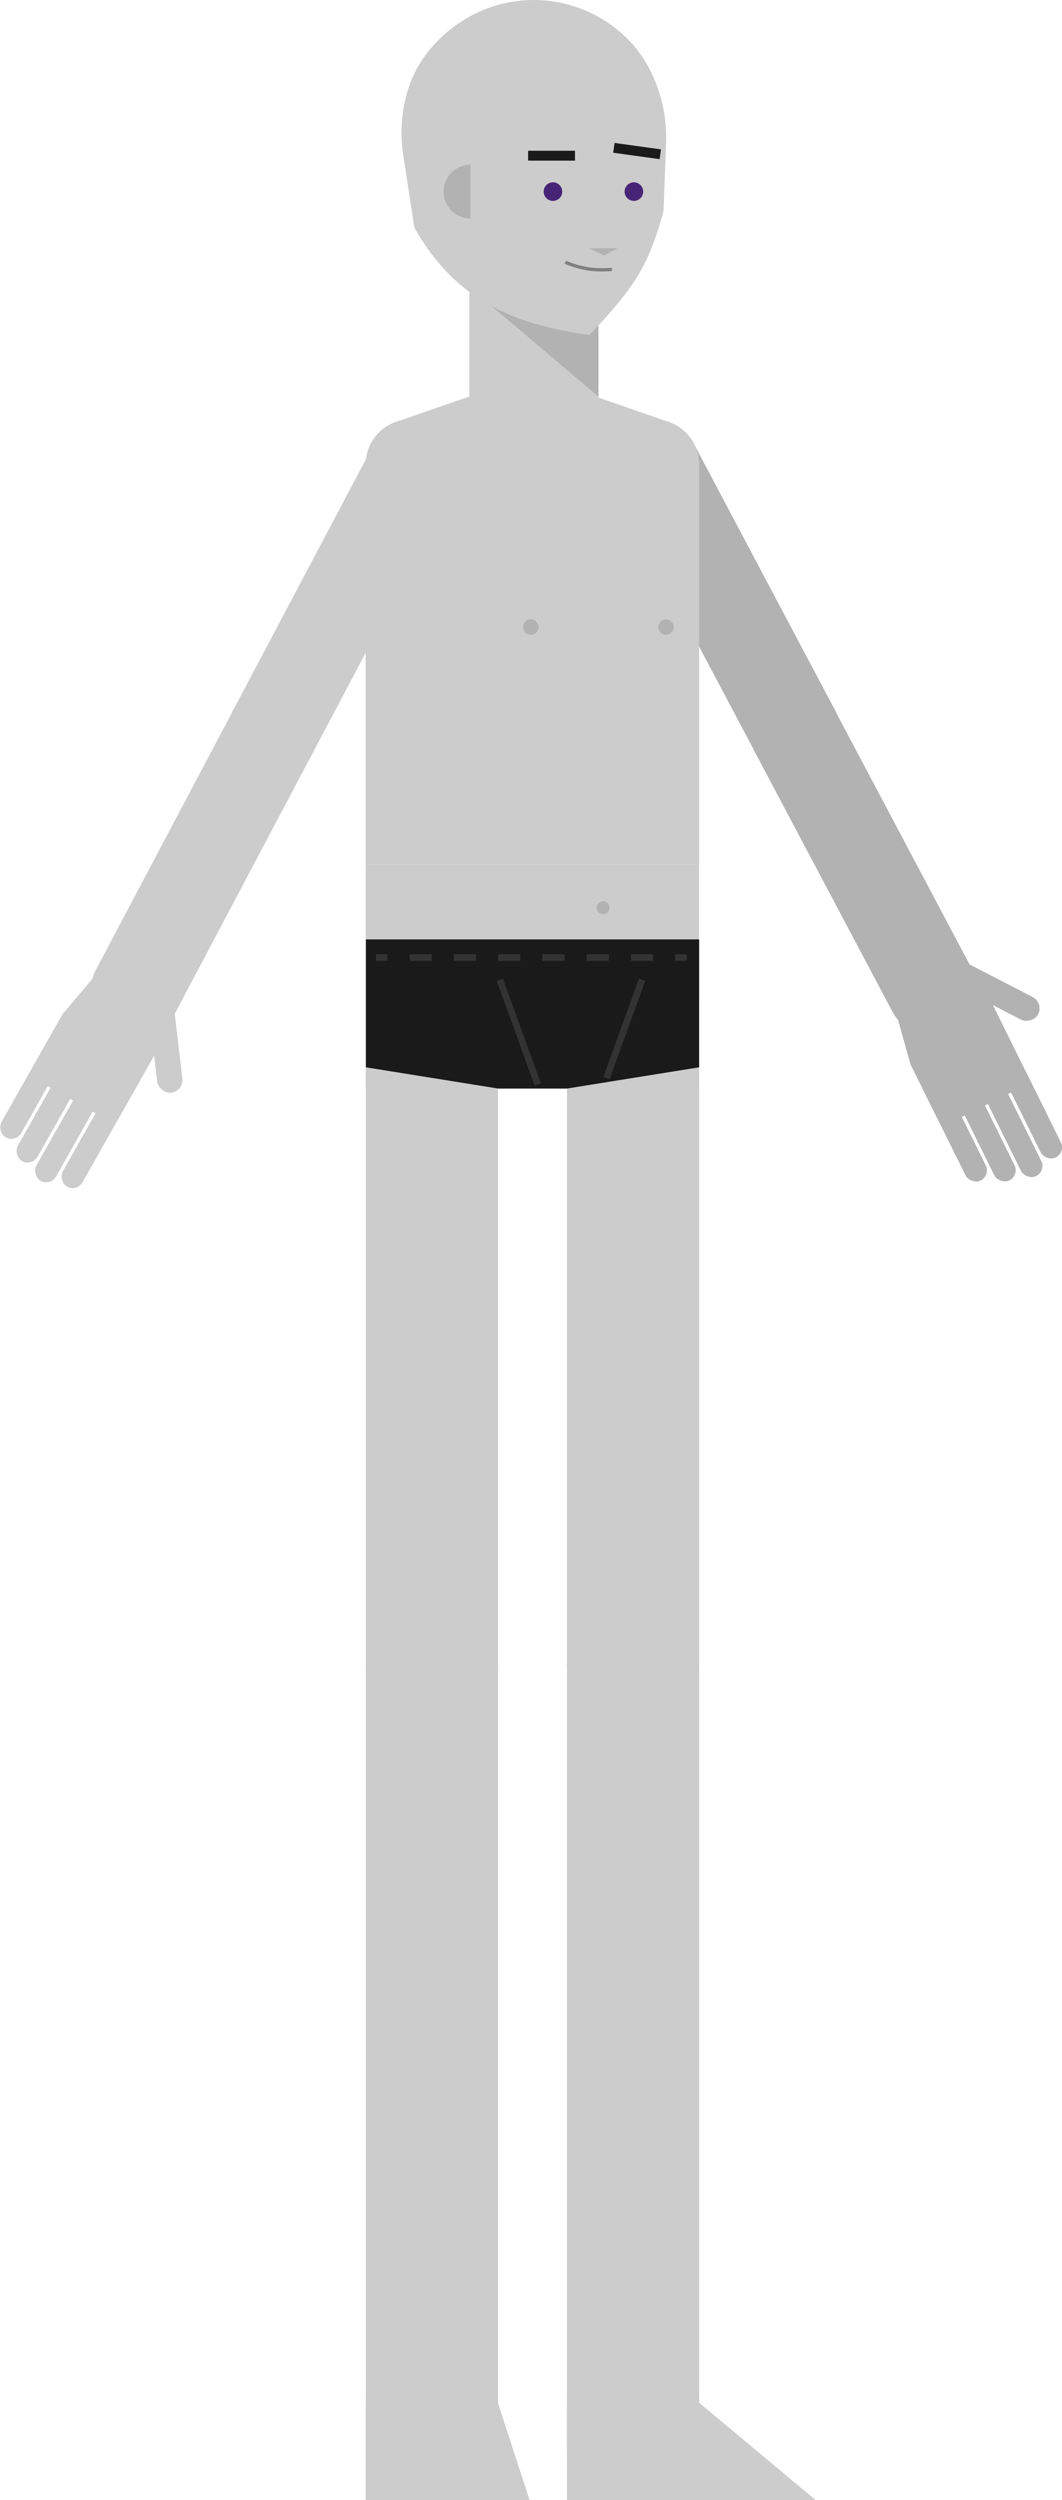 <svg xmlns="http://www.w3.org/2000/svg" viewBox="0 0 322.41 758.62"><defs><style>.cls-1{fill:#b2b2b2;}.cls-2{fill:#ccc;}.cls-3{fill:#482476;}.cls-4,.cls-5,.cls-7,.cls-8{fill:none;stroke-miterlimit:10;}.cls-4{stroke:#1a1a1a;stroke-width:3px;}.cls-5{stroke:gray;}.cls-6{fill:#1a1a1a;}.cls-7,.cls-8{stroke:#333;stroke-width:2px;}.cls-8{stroke-dasharray:6.72 6.72;}</style></defs><title>Asset 18</title><g id="Layer_2" data-name="Layer 2"><g id="Layer_5" data-name="Layer 5"><rect class="cls-1" x="206.48" y="123.02" width="27.41" height="117.84" rx="13.7" transform="translate(499.95 239.54) rotate(152.07)"/><path class="cls-1" d="M262,203h.45a13.48,13.48,0,0,1,13.48,13.48V305.6a13.7,13.7,0,0,1-13.7,13.7h0a13.7,13.7,0,0,1-13.7-13.7V216.46A13.48,13.48,0,0,1,262,203Z" transform="translate(616.15 369.05) rotate(152.07)"/><rect class="cls-1" x="307.8" y="322.89" width="6.85" height="19.17" rx="3.43" transform="translate(737.65 492.39) rotate(153.67)"/><rect class="cls-1" x="313.05" y="333.98" width="6.85" height="18.18" rx="3.43" transform="translate(752.29 510.15) rotate(153.67)"/><circle class="cls-1" cx="313.96" cy="338" r="3.43"/><path class="cls-1" d="M310,330l-21.11,10.45a3.43,3.43,0,0,1-4.59-1.56L276.43,323l-3.81-13.6a14,14,0,0,1,7.28-16.34h0a14,14,0,0,1,18.78,6.34l12.89,26.05A3.43,3.43,0,0,1,310,330Z"/><circle class="cls-1" cx="308.5" cy="326.96" r="3.43"/><circle class="cls-1" cx="301.46" cy="330.44" r="3.43"/><circle class="cls-1" cx="294.43" cy="333.92" r="3.43"/><circle class="cls-1" cx="287.39" cy="337.4" r="3.43"/><rect class="cls-1" x="293.73" y="329.86" width="6.85" height="19.17" rx="3.43" transform="translate(714.06 511.84) rotate(153.67)"/><rect class="cls-1" x="298.98" y="340.95" width="6.85" height="18.18" rx="3.43" transform="translate(728.7 529.6) rotate(153.67)"/><circle class="cls-1" cx="299.89" cy="344.96" r="3.43"/><rect class="cls-1" x="286.7" y="333.34" width="6.85" height="19.17" rx="3.43" transform="translate(702.27 521.56) rotate(153.67)"/><rect class="cls-1" x="291.09" y="344.63" width="6.85" height="14.34" rx="3.43" transform="translate(714.53 536.44) rotate(153.67)"/><circle class="cls-1" cx="292.85" cy="348.45" r="3.43"/><rect class="cls-1" x="301.31" y="326.25" width="6.85" height="21.6" rx="3.43" transform="translate(727.36 503.94) rotate(153.67)"/><rect class="cls-1" x="307.09" y="339.64" width="6.85" height="18.18" rx="3.43" transform="translate(743.5 523.52) rotate(153.67)"/><circle class="cls-1" cx="308" cy="343.66" r="3.43"/><rect class="cls-1" x="297.02" y="286.24" width="7.7" height="31.21" rx="3.85" transform="matrix(0.46, -0.89, 0.89, 0.46, -105.76, 429.48)"/><circle class="cls-1" cx="290.44" cy="296.43" r="3.85"/><circle class="cls-1" cx="199.01" cy="142" r="13.71"/><circle class="cls-1" cx="241.36" cy="221.87" r="13.71"/><rect class="cls-2" x="111.03" y="262.27" width="101.2" height="68.04"/><rect class="cls-2" x="172.13" y="285.09" width="40.11" height="240.58" rx="20.05"/><rect class="cls-2" x="172.13" y="485.57" width="40.11" height="261.93" rx="20.05"/><circle class="cls-2" cx="192.16" cy="505.6" r="20.04"/><rect class="cls-2" x="111.08" y="285.09" width="40.11" height="240.58" rx="20.05"/><rect class="cls-2" x="111.08" y="485.57" width="40.11" height="261.93" rx="20.05"/><polygon class="cls-2" points="111.03 758.62 160.79 758.62 151.14 729.01 111.03 729.01 111.03 758.62"/><path class="cls-2" d="M111.08,707.38h40.11a0,0,0,0,1,0,0v17.37a20.05,20.05,0,0,1-20.05,20.05h0a20.05,20.05,0,0,1-20.05-20.05V707.38A0,0,0,0,1,111.08,707.38Z" transform="translate(262.26 1452.2) rotate(-180)"/><circle class="cls-2" cx="131.13" cy="505.6" r="20.04"/><circle class="cls-2" cx="192.16" cy="305.13" r="20.04"/><circle class="cls-2" cx="131.13" cy="305.13" r="20.04"/><rect class="cls-2" x="142.47" y="67.78" width="39.2" height="79.61" rx="19.6"/><polygon class="cls-1" points="181.67 120.33 142.47 87.15 181.67 87.15 181.67 120.33"/><polygon class="cls-2" points="172.13 758.62 172.13 729.01 212.24 729.04 247.66 758.62 172.13 758.62"/><path class="cls-2" d="M172.13,707.38h40.11a0,0,0,0,1,0,0v17.37a20.05,20.05,0,0,1-20.05,20.05h0a20.05,20.05,0,0,1-20.05-20.05V707.38A0,0,0,0,1,172.13,707.38Z" transform="translate(384.36 1452.2) rotate(-180)"/><path class="cls-2" d="M161.63,113.69l-40.43,14A13.71,13.71,0,0,0,111,140.94l0,121.33H212.24V140.93A13.7,13.7,0,0,0,202,127.69Z"/><path class="cls-2" d="M191.53,12.87a40.24,40.24,0,0,0-52.84-5.4A41.17,41.17,0,0,0,128,18.41c-.27.43-.54.85-.8,1.29-4.62,7.67-6.19,18-4.85,26.9L125.77,69c12.08,21.44,29.11,29.3,53.15,32.65,13.42-14.08,18.09-21,22.53-37.72l.76-20.85C202.61,31.94,198.56,20.45,191.53,12.87Z"/><circle class="cls-3" cx="167.87" cy="58.14" r="2.82"/><circle class="cls-3" cx="192.44" cy="58.14" r="2.82"/><polygon class="cls-1" points="178.71 75.32 183.39 77.56 187.47 75.32 178.71 75.32"/><line class="cls-4" x1="160.33" y1="47.24" x2="174.56" y2="47.24"/><line class="cls-4" x1="186.37" y1="44.86" x2="200.46" y2="46.81"/><path class="cls-1" d="M142.82,66.29a8.15,8.15,0,0,1,0-16.3"/><path class="cls-5" d="M185.77,81.72a27.73,27.73,0,0,1-14.13-2.15"/><circle class="cls-1" cx="161.13" cy="190.27" r="2.34"/><circle class="cls-1" cx="202.18" cy="190.27" r="2.34"/><circle class="cls-1" cx="183.08" cy="275.44" r="1.95"/><rect class="cls-2" x="90.34" y="123.04" width="27.41" height="117.84" rx="13.7" transform="translate(110.89 391.44) rotate(-152.11)"/><path class="cls-2" d="M61.88,203h.45a13.48,13.48,0,0,1,13.48,13.48v89.15a13.7,13.7,0,0,1-13.7,13.7h0a13.7,13.7,0,0,1-13.7-13.7V216.51A13.48,13.48,0,0,1,61.88,203Z" transform="translate(-5.17 521.1) rotate(-152.11)"/><rect class="cls-2" x="27.22" y="332.26" width="6.85" height="19.17" rx="3.43" transform="translate(-110.95 654.49) rotate(-150.51)"/><rect class="cls-2" x="21.4" y="343.04" width="6.85" height="18.18" rx="3.43" transform="translate(-126.89 670.87) rotate(-150.51)"/><circle class="cls-2" cx="27.61" cy="347.2" r="3.43"/><path class="cls-2" d="M32,339.46l-20.5-11.59a3.41,3.41,0,0,1-1.29-4.67L19,307.72l9.11-10.79a14,14,0,0,1,17.61-3.16h0a14,14,0,0,1,5.3,19.1l-14.31,25.3A3.41,3.41,0,0,1,32,339.46Z"/><circle class="cls-2" cx="33.68" cy="336.48" r="3.43"/><circle class="cls-2" cx="26.84" cy="332.62" r="3.43"/><circle class="cls-2" cx="20.01" cy="328.75" r="3.43"/><circle class="cls-2" cx="13.18" cy="324.89" r="3.43"/><rect class="cls-2" x="13.55" y="324.53" width="6.85" height="19.17" rx="3.43" transform="translate(-132.7 633.3) rotate(-150.51)"/><rect class="cls-2" x="7.73" y="335.31" width="6.85" height="18.18" rx="3.43" transform="translate(-148.65 649.68) rotate(-150.51)"/><circle class="cls-2" cx="13.95" cy="339.47" r="3.43"/><rect class="cls-2" x="6.72" y="320.66" width="6.85" height="19.17" rx="3.43" transform="translate(-143.58 622.71) rotate(-150.51)"/><rect class="cls-2" x="1.84" y="331.7" width="6.85" height="14.34" rx="3.43" transform="translate(-156.94 636.44) rotate(-150.51)"/><circle class="cls-2" cx="7.11" cy="335.61" r="3.43"/><rect class="cls-2" x="19.79" y="328.23" width="6.85" height="21.6" rx="3.43" transform="translate(-123.46 645.58) rotate(-150.51)"/><rect class="cls-2" x="13.37" y="341.29" width="6.85" height="18.18" rx="3.43" transform="translate(-141.05 663.64) rotate(-150.51)"/><circle class="cls-2" cx="19.58" cy="345.45" r="3.43"/><rect class="cls-2" x="46.31" y="300.45" width="7.7" height="31.21" rx="3.85" transform="translate(-36.52 8.01) rotate(-6.7)"/><circle class="cls-2" cx="48.79" cy="304.39" r="3.85"/><circle class="cls-2" cx="125.19" cy="142" r="13.71"/><circle class="cls-2" cx="82.9" cy="221.9" r="13.71"/><polygon class="cls-6" points="212.25 285.04 111.08 285.04 111.08 323.85 151.25 330.3 172.07 330.3 212.25 323.85 212.25 285.04"/><line class="cls-7" x1="114.13" y1="290.54" x2="117.63" y2="290.54"/><line class="cls-8" x1="124.35" y1="290.54" x2="201.62" y2="290.54"/><line class="cls-7" x1="204.98" y1="290.54" x2="208.48" y2="290.54"/><line class="cls-7" x1="163.25" y1="329.05" x2="151.75" y2="297.32"/><line class="cls-7" x1="184.13" y1="327.08" x2="194.92" y2="297.32"/></g></g></svg>
